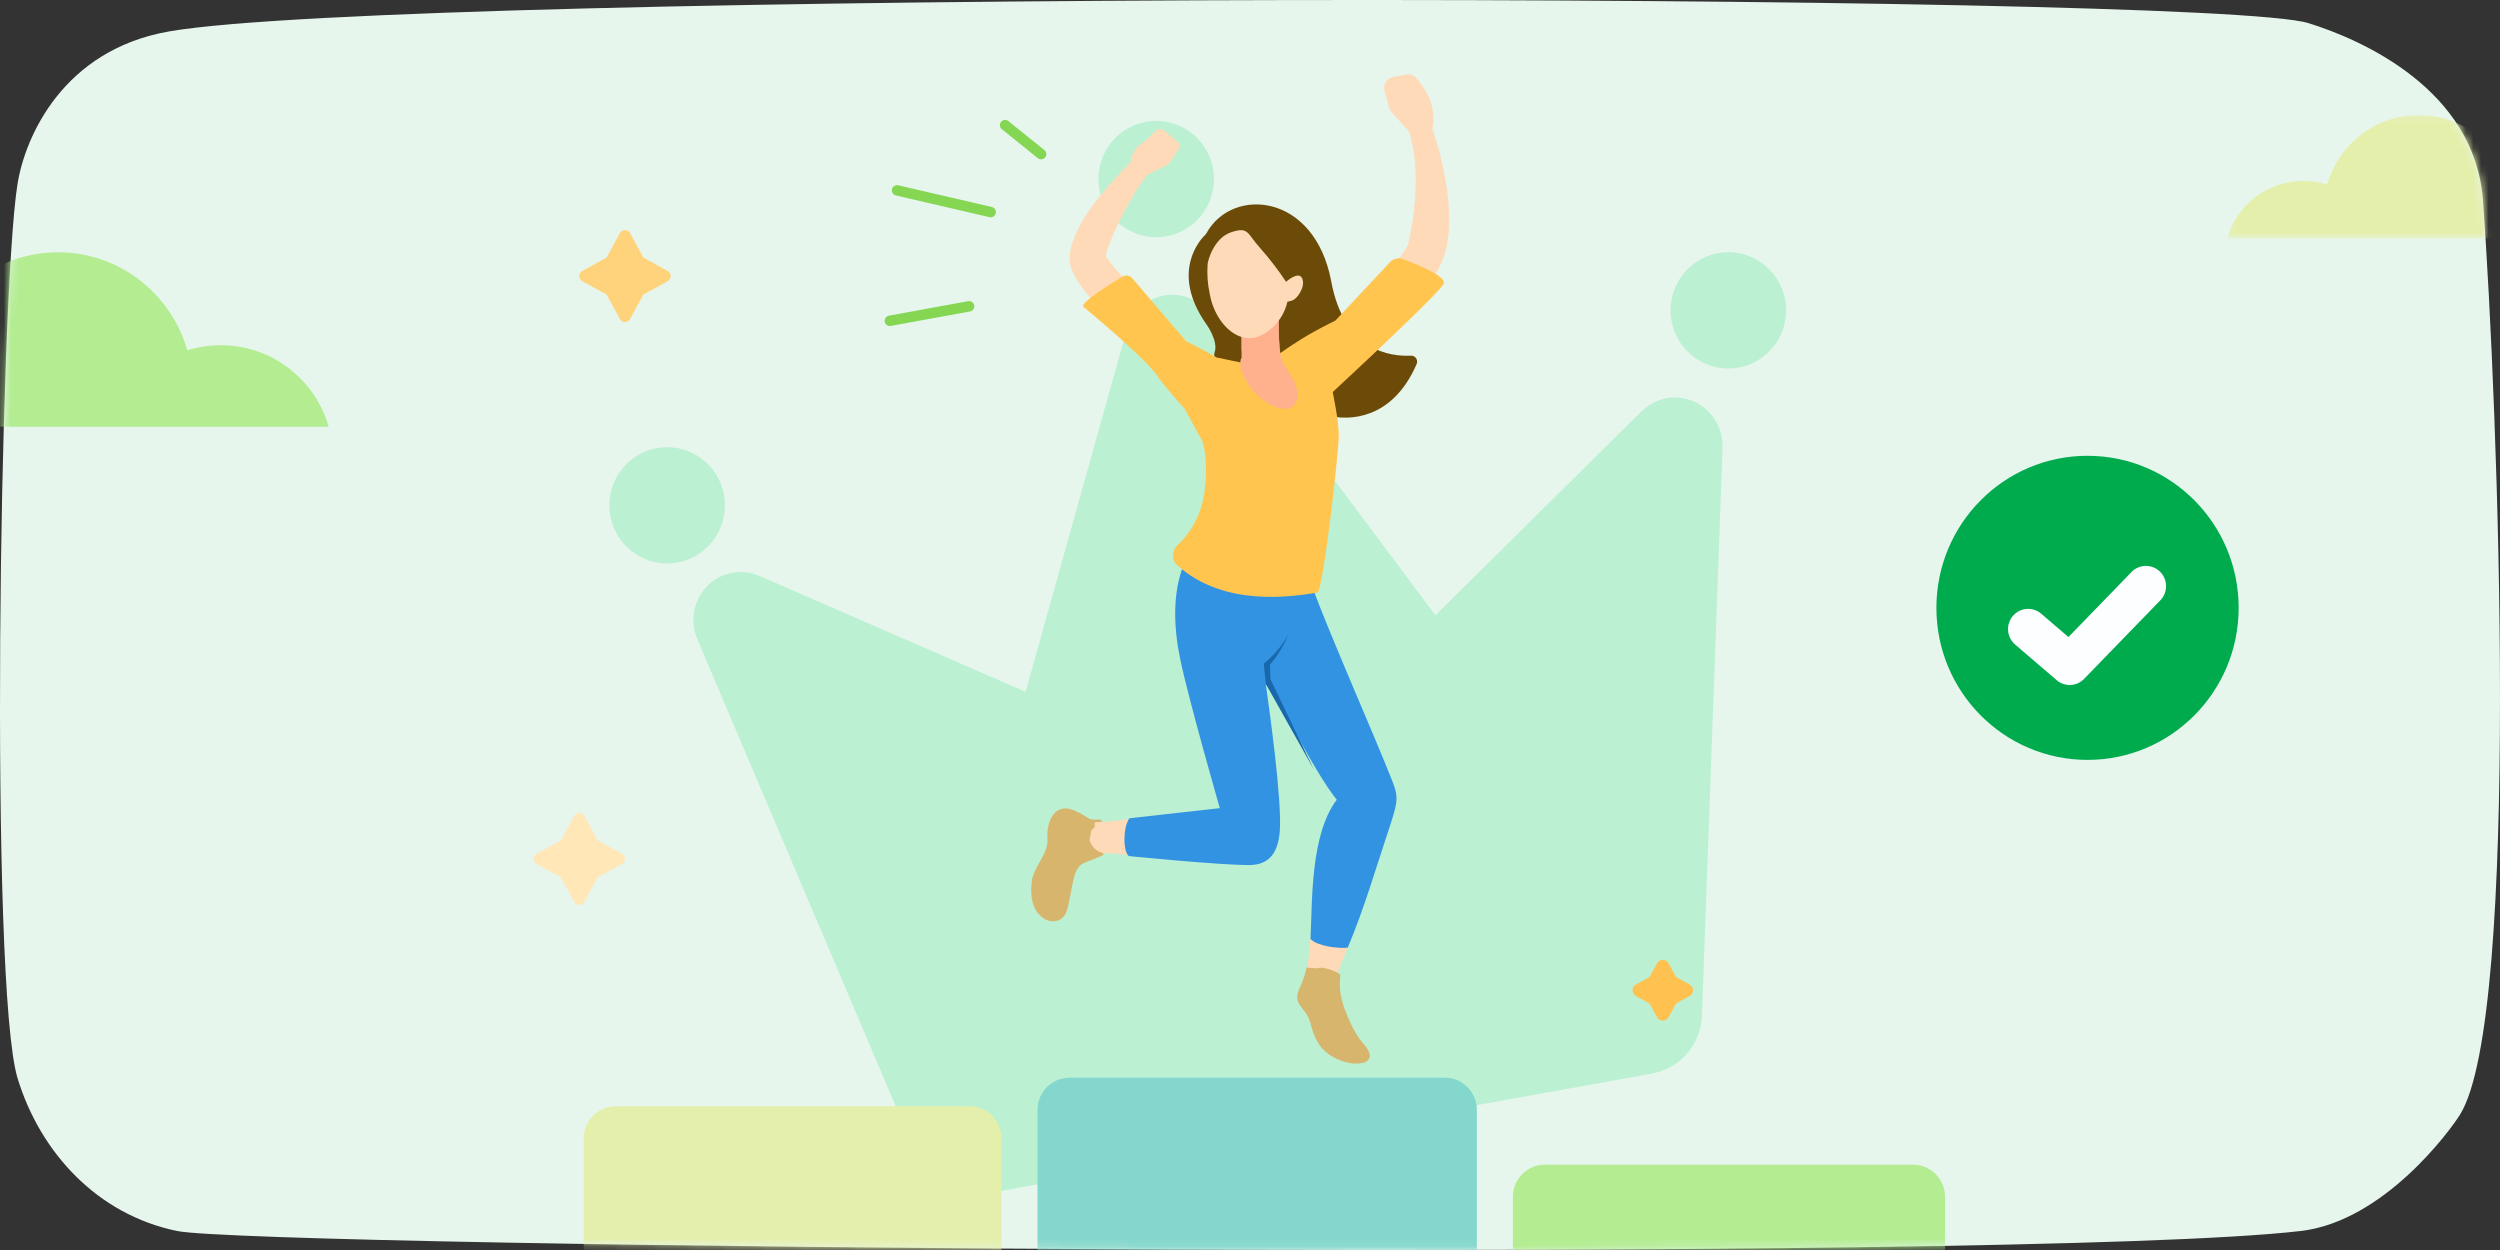 <svg width="328" height="164" viewBox="0 0 328 164" fill="none" xmlns="http://www.w3.org/2000/svg">
<rect x="0" y="0" width="328" height="164" fill="#333333" stroke="none"/>
<path d="M23.219 161.504C33.681 163.667 265.053 165.826 301.876 161.504C312.777 160.224 321.503 148.276 322.776 146.203C330.736 133.238 327.751 53.279 325.761 26.266C324.69 11.728 309.838 5.196 302.871 3.035C289.548 -1.098 53.28 -1.264 22.223 4.116C8.328 6.522 3.291 17.871 2.291 24.18C-0.042 38.885 -1.421 129.331 2.319 141.514C5.305 151.239 12.769 159.343 23.219 161.504Z" fill="#E6F6ED"/>
<mask id="mask0_5567_156208" style="mask-type:alpha" maskUnits="userSpaceOnUse" x="0" y="0" width="328" height="164">
<path fill-rule="evenodd" clip-rule="evenodd" d="M23.219 161.504C33.681 163.667 265.053 165.826 301.876 161.504C312.777 160.224 321.503 148.276 322.776 146.203C330.736 133.238 327.751 53.279 325.761 26.266C324.69 11.728 309.838 5.196 302.871 3.035C289.548 -1.098 53.28 -1.264 22.223 4.116C8.328 6.522 3.291 17.871 2.291 24.18C-0.042 38.885 -1.421 129.331 2.319 141.514C5.305 151.239 12.769 159.343 23.219 161.504Z" fill="white"/>
</mask>
<g mask="url(#mask0_5567_156208)">
<path d="M150.301 15.991C154.419 15.217 158.378 17.95 159.146 22.089C159.915 26.229 157.201 30.214 153.085 30.987C148.972 31.76 145.01 29.034 144.241 24.89C143.473 20.751 146.185 16.765 150.301 15.991Z" fill="#BBF0D3"/>
<path d="M225.364 33.219C229.481 32.445 233.439 35.174 234.208 39.317C234.976 43.456 232.262 47.442 228.148 48.215C224.03 48.989 220.071 46.257 219.303 42.118C218.534 37.978 221.246 33.993 225.364 33.219Z" fill="#BBF0D3"/>
<path d="M86.137 58.799C90.254 58.025 94.213 60.757 94.981 64.897C95.751 69.039 93.035 73.022 88.921 73.795C84.803 74.569 80.846 71.84 80.076 67.698C79.308 63.558 82.019 59.573 86.137 58.799Z" fill="#BBF0D3"/>
<path d="M129.118 156.654L216.749 140.85C220.433 140.186 223.158 137.027 223.294 133.266L226.001 58.714C226.117 54.978 223.017 51.878 219.237 52.166C217.727 52.282 216.326 53.014 215.247 54.084L188.327 80.726L158.792 41.2C156.704 38.407 152.791 37.847 150.051 39.951C148.978 40.776 148.199 41.931 147.832 43.246L134.556 90.77L99.637 75.558C96.466 74.176 92.805 75.659 91.463 78.874C90.799 80.459 90.806 82.255 91.478 83.844L120.403 151.923C121.858 155.349 125.473 157.311 129.118 156.654Z" fill="#BBF0D3"/>
<path d="M127.183 174.614H80.797C78.47 174.614 76.585 172.717 76.585 170.377V149.377C76.585 147.037 78.47 145.14 80.797 145.14H127.183C129.51 145.14 131.395 147.037 131.395 149.377V170.377C131.395 172.717 129.51 174.614 127.183 174.614Z" fill="#E5EFAC"/>
<path d="M189.553 170.867H140.332C138.005 170.867 136.12 168.969 136.12 166.629V145.63C136.12 143.29 138.005 141.392 140.332 141.392H189.553C191.88 141.392 193.765 143.29 193.765 145.63V166.629C193.765 168.969 191.88 170.867 189.553 170.867Z" fill="#84D7CC"/>
<path d="M250.978 182.276H202.702C200.375 182.276 198.49 180.378 198.49 178.038V157.039C198.49 154.699 200.375 152.801 202.702 152.801H250.978C253.304 152.801 255.19 154.699 255.19 157.039V178.038C255.19 180.378 253.304 182.276 250.978 182.276Z" fill="#B3EC91"/>
<path d="M293.71 79.749C293.71 90.767 284.832 99.698 273.883 99.698C262.932 99.698 254.055 90.767 254.055 79.749C254.055 68.731 262.932 59.8 273.883 59.8C284.832 59.8 293.71 68.731 293.71 79.749Z" fill="#00AB4E"/>
<path d="M271.545 89.871C270.937 89.871 270.328 89.66 269.832 89.236L264.383 84.562C263.271 83.611 263.138 81.933 264.086 80.819C265.031 79.7 266.696 79.569 267.806 80.519L271.379 83.582L279.657 75.048C280.675 73.998 282.347 73.98 283.391 75.001C284.433 76.025 284.453 77.709 283.437 78.758L273.435 89.068C272.921 89.601 272.233 89.871 271.545 89.871Z" fill="#FDFEFF"/>
<path d="M218.155 133.913C217.838 133.913 217.558 133.745 217.406 133.466L216.473 131.75C216.442 131.692 216.396 131.645 216.339 131.615L214.632 130.675C214.354 130.523 214.189 130.241 214.189 129.922C214.189 129.602 214.354 129.319 214.632 129.167L216.339 128.228C216.396 128.196 216.442 128.15 216.473 128.094L217.406 126.378C217.558 126.097 217.838 125.93 218.155 125.93C218.473 125.93 218.752 126.097 218.905 126.378L219.838 128.094C219.868 128.15 219.915 128.196 219.972 128.228L221.679 129.167C221.956 129.319 222.122 129.602 222.122 129.922C222.122 130.241 221.956 130.523 221.679 130.675L219.972 131.615C219.915 131.645 219.868 131.692 219.838 131.749L218.905 133.466C218.752 133.745 218.473 133.913 218.155 133.913Z" fill="#FFC14F"/>
<path d="M158.286 30.599C158.251 30.663 158.208 30.723 158.155 30.775C157.549 31.352 153.479 35.643 158.227 42.469C158.227 42.469 159.906 44.72 159.346 46.267C159.208 46.649 159.433 47.071 159.808 47.221L162.471 48.292C162.563 48.329 162.662 48.349 162.762 48.349H163.29C163.722 48.349 164.072 47.997 164.072 47.562V45.408V42.802C164.072 42.648 164.027 42.498 163.944 42.37L159.842 36.087C159.742 35.936 159.699 35.754 159.718 35.573L160.014 32.694V31.966L162.047 31.824C162.178 31.815 162.308 31.839 162.426 31.893L166.011 33.532C166.175 33.607 166.307 33.736 166.388 33.897L167.7 36.538C167.716 36.572 167.73 36.606 167.743 36.641L168.029 37.505C168.07 37.627 168.079 37.757 168.058 37.884L167.37 42.037C167.363 42.08 167.36 42.123 167.36 42.166V46.326C167.36 46.448 167.388 46.569 167.442 46.678L167.874 47.547C168.006 47.813 168.278 47.981 168.574 47.981H170.552C170.837 47.981 171.098 48.136 171.236 48.386L174.491 54.282C174.608 54.493 174.811 54.636 175.048 54.677C176.607 54.946 182.554 55.412 185.865 47.761C186.095 47.23 185.687 46.632 185.114 46.662C182.466 46.798 176.367 46.082 174.666 36.956C172.487 25.263 161.643 24.468 158.286 30.599Z" fill="#6C4A07"/>
<path d="M148.201 37.345C148.201 37.345 145.341 34.243 145.115 33.622C144.889 32.999 147.945 26.019 150.626 22.868L152.788 21.828C153.157 21.65 153.469 21.372 153.688 21.024L154.63 19.53C154.823 19.224 154.76 18.822 154.483 18.59L152.666 17.069C152.386 16.835 151.976 16.849 151.713 17.102L150.224 18.533C150.224 18.533 148.278 19.573 148.365 21.264C148.365 21.264 143.352 26.11 141.465 29.985C139.579 33.859 140.455 35.062 141.148 36.481C141.841 37.9 145.7 42.128 145.7 42.128L148.201 37.345Z" fill="#FFDAB8"/>
<path d="M146.759 112.055C145.632 111.9 144.21 111.808 142.885 112.538C140.727 113.727 138.683 115.424 138.195 116.039C137.71 116.655 137.184 116.275 136.763 115.005C136.314 113.594 136.703 112.05 137.765 111.025C138.892 109.975 139.988 109.183 140.44 108.465C140.89 107.745 142.734 107.626 143.826 107.852C143.826 107.852 144.207 107.834 144.584 107.833C146.27 107.824 148.848 107.274 148.848 107.274L149.621 112.303C149.621 112.303 147.887 112.22 146.759 112.055Z" fill="#FFDAB8"/>
<path d="M135.354 115.768C135.569 113.632 137.59 112.079 137.428 110.007C137.266 107.936 138.301 105.145 141.002 106.355C141.508 106.574 141.994 106.836 142.456 107.139C142.648 107.292 142.864 107.409 143.098 107.482C143.384 107.54 143.678 107.557 143.969 107.533C144.101 107.509 144.235 107.512 144.367 107.541C144.498 107.575 144.588 107.695 144.585 107.83L143.851 107.849C143.791 107.845 143.732 107.86 143.681 107.891C143.548 107.987 143.658 108.195 143.646 108.357C143.644 108.594 143.418 108.755 143.215 108.871C143.215 108.871 142.904 110.178 142.967 110.325C143.131 110.759 143.399 111.147 143.746 111.454C144.037 111.661 144.357 111.82 144.697 111.926C144.722 111.934 144.745 111.948 144.763 111.966C144.785 111.993 144.792 112.032 144.78 112.066C144.74 112.158 144.662 112.229 144.567 112.26C144.029 112.515 143.477 112.742 142.915 112.938C142.462 113.101 141.84 113.342 141.536 113.742C141.332 114.016 141.169 114.317 141.05 114.638C140.872 115.165 140.742 115.708 140.659 116.259C140.507 117.082 140.347 117.904 140.164 118.719C140.09 119.14 139.956 119.547 139.772 119.931C139.183 121.038 137.786 121.13 136.83 120.424C136.358 120.097 135.985 119.645 135.752 119.119C135.247 118.034 135.249 116.794 135.354 115.768Z" fill="#D8B56D"/>
<path d="M175.856 126.674C175.445 127.656 174.897 128.918 175.233 130.29C175.777 132.513 176.8 134.77 177.229 135.349C177.658 135.925 177.199 136.316 175.965 136.393C174.6 136.46 173.317 135.739 172.657 134.536C171.991 133.27 171.549 132.088 171.015 131.509C170.481 130.929 170.604 130.016 171.069 129.086C171.533 128.155 171.955 123.002 171.955 123.002L176.991 123.923C176.991 123.923 176.266 125.696 175.856 126.674Z" fill="#FFDAB8"/>
<path d="M171.399 126.959C171.24 127.824 170.967 128.663 170.586 129.454C170.363 129.936 170.057 130.712 170.265 131.287C170.516 132.17 171.509 132.787 171.859 133.993C172.21 135.201 172.6 137.295 174.68 138.546C176.759 139.796 178.706 139.696 179.35 139.204C179.994 138.712 179.828 137.973 178.671 136.678C177.443 135.305 176.318 132.119 176.318 132.119C176.047 131.194 175.765 130.279 175.789 129.168L175.841 127.942C175.847 127.56 173.291 126.661 172.844 127.056L172.446 127.007L171.399 126.959Z" fill="#D8B56D"/>
<path d="M148.173 107.358L160.038 106.028C160.038 106.028 155.915 91.684 154.831 86.424C153.953 82.179 153.844 77.752 155.305 74.077C158.958 69.667 170.991 76.642 170.991 76.642L172.142 76.945C174.725 83.882 179.938 95.591 182.683 102.495C183.529 104.623 183.378 105.274 182.219 108.796C180.56 113.756 178.983 119.223 176.82 124.334C175.601 124.472 172.794 124.137 171.938 123.196C172.183 118.1 171.928 109.498 175.381 104.926C172.423 101.21 168.992 93.866 166.069 89.722C166.474 92.61 168.246 105.08 167.902 109.13C167.685 111.676 166.683 113.477 163.925 113.495C160.09 113.517 148.105 112.317 148.105 112.317C147.32 111.723 147.328 108.552 148.173 107.358Z" fill="#3393E3"/>
<path d="M166.074 89.73L165.804 87.073C167.092 86.022 168.18 84.743 169.013 83.301C169.013 83.301 168.101 85.584 166.618 87.193L166.679 89.107L172.362 100.932L166.074 89.73Z" fill="#1868AB"/>
<path d="M174.362 43.195C174.362 43.195 182.544 36.062 184.686 32.22C184.686 32.22 186.909 24.06 184.897 17.305L182.564 14.72C182.415 14.554 182.305 14.354 182.247 14.138L181.64 11.887C181.427 11.095 181.923 10.288 182.723 10.126L184.467 9.774C184.958 9.675 185.458 9.846 185.795 10.218C186.783 11.317 188.607 13.838 187.928 16.909C187.928 16.909 191.403 26.447 189.632 33.019C187.861 39.59 177.082 48.268 177.082 48.268L174.362 43.195Z" fill="#FFDAB8"/>
<path d="M189.445 37.136C189.594 36.166 185.874 34.67 184.048 33.996C183.457 33.779 182.795 33.938 182.364 34.401L175.209 42.053C175.209 42.053 173.965 42.646 171.835 43.827C170.119 44.841 168.46 45.942 166.866 47.125L163.509 47.714L159.592 46.892C159.383 46.767 159.172 46.64 158.972 46.528C156.842 45.348 155.599 44.756 155.599 44.756L148.561 36.511C148.235 36.129 147.684 36.037 147.255 36.296C145.557 37.319 141.594 39.795 142.154 40.263C142.864 40.856 150.542 47.205 151.962 49.492C152.206 49.893 154.83 53.042 155.417 53.625L157.797 57.974C158.304 59.928 158.327 61.853 158.071 64.219C157.785 66.861 156.649 69.362 154.782 71.244C154.679 71.348 154.578 71.445 154.482 71.534C153.707 72.247 153.699 73.489 154.486 74.191C160.696 79.742 169.646 78.251 172.839 77.751C173.577 77.636 175.648 59.201 175.648 57.185C175.648 55.17 174.851 51.437 174.851 51.437C176.36 50.03 189.305 38.053 189.445 37.136Z" fill="#FFC54F"/>
<path d="M162.892 43.22V46.953C162.892 46.953 162.211 47.719 163.607 50.168C165.002 52.617 168.894 54.894 169.97 52.874C171.047 50.854 168.555 48.39 168.11 47.121C167.665 45.852 167.754 40.524 167.754 40.524L162.892 43.22Z" fill="#FFB08C"/>
<mask id="mask1_5567_156208" style="mask-type:alpha" maskUnits="userSpaceOnUse" x="162" y="40" width="9" height="14">
<path fill-rule="evenodd" clip-rule="evenodd" d="M162.892 43.22V46.954C162.892 46.954 162.213 47.719 163.607 50.168C165.003 52.618 168.893 54.895 169.97 52.875C171.047 50.854 168.555 48.391 168.11 47.121C167.665 45.852 167.753 40.524 167.753 40.524L162.892 43.22Z" fill="white"/>
</mask>
<g mask="url(#mask1_5567_156208)">
<path d="M162.888 45.945C163.616 46.697 164.506 47.293 165.497 47.69C166.439 47.937 167.435 47.916 168.366 47.629C168.27 47.467 168.19 47.296 168.126 47.12C167.68 45.852 167.768 40.523 167.768 40.523L162.873 43.23L162.888 45.945Z" fill="#FFB08C"/>
</g>
<mask id="mask2_5567_156208" style="mask-type:alpha" maskUnits="userSpaceOnUse" x="162" y="40" width="9" height="14">
<path fill-rule="evenodd" clip-rule="evenodd" d="M162.892 43.22V46.954C162.892 46.954 162.213 47.719 163.607 50.168C165.003 52.618 168.893 54.895 169.97 52.875C171.047 50.854 168.555 48.391 168.11 47.121C167.665 45.852 167.753 40.524 167.753 40.524L162.892 43.22Z" fill="white"/>
</mask>
<g mask="url(#mask2_5567_156208)">
<path d="M162.888 45.945C163.616 46.697 164.506 47.293 165.497 47.69C166.439 47.937 167.435 47.916 168.366 47.629C168.27 47.467 168.19 47.296 168.126 47.12C167.68 45.852 167.768 40.523 167.768 40.523L162.873 43.23L162.888 45.945Z" fill="#FFB08C"/>
</g>
<path d="M165.36 32.577C163.588 30.632 163.856 29.703 161.546 30.464C159.236 31.224 158.438 34.266 158.438 34.691C158.349 35.966 158.439 37.247 158.707 38.499C159.148 41.032 160.572 43.15 162.344 43.995C164.116 44.839 165.712 44.163 167.131 42.81C168.018 41.911 168.633 40.8 168.908 39.595L169.53 39.427C170.152 39.259 171.306 37.654 170.861 36.553C170.416 35.452 168.731 36.973 168.731 36.973C167.713 35.437 166.586 33.968 165.36 32.577Z" fill="#FFDAB8"/>
<mask id="mask3_5567_156208" style="mask-type:alpha" maskUnits="userSpaceOnUse" x="292" y="15" width="38" height="17">
<path fill-rule="evenodd" clip-rule="evenodd" d="M292.169 15.09H329.845V31.321H292.169V15.09Z" fill="white"/>
</mask>
<g mask="url(#mask3_5567_156208)">
<path d="M317.346 15.09C311.636 15.09 306.82 18.954 305.325 24.219C304.341 23.904 303.293 23.739 302.201 23.739C297.434 23.739 293.425 26.943 292.169 31.321H305.402H312.218H329.306C329.65 30.163 329.845 28.928 329.845 27.65C329.845 20.715 324.254 15.09 317.346 15.09Z" fill="#E5EFAC"/>
</g>
<path d="M7.624 33.1C15.675 33.1 22.465 38.549 24.574 45.972C25.962 45.528 27.439 45.296 28.98 45.296C35.703 45.296 41.354 49.814 43.125 55.986H24.466H14.855H-9.242C-9.725 54.353 -10 52.611 -10 50.81C-10 41.03 -2.116 33.1 7.624 33.1Z" fill="#B3EC91"/>
<path d="M131.868 16.418L136.593 20.221" stroke="#84D653" stroke-width="1.368" stroke-linecap="round" stroke-linejoin="round"/>
<path d="M117.692 24.975L129.977 27.827" stroke="#84D653" stroke-width="1.368" stroke-linecap="round" stroke-linejoin="round"/>
<path d="M116.748 42.089L127.143 40.188" stroke="#84D653" stroke-width="1.368" stroke-linecap="round" stroke-linejoin="round"/>
</g>
<path d="M75.333 107.048L73.586 110.26L70.395 112.016C69.868 112.307 69.868 113.068 70.395 113.358L73.586 115.114L75.333 118.326C75.62 118.857 76.378 118.857 76.665 118.326L78.412 115.114L81.605 113.358C82.132 113.068 82.132 112.307 81.605 112.016L78.412 110.26L76.665 107.048C76.378 106.518 75.62 106.518 75.333 107.048Z" fill="#FFE7B8"/>
<path d="M81.333 30.582L79.586 33.794L76.395 35.55C75.868 35.84 75.868 36.601 76.395 36.892L79.586 38.648L81.333 41.86C81.62 42.39 82.378 42.39 82.665 41.86L84.412 38.648L87.605 36.892C88.132 36.601 88.132 35.84 87.605 35.55L84.412 33.794L82.665 30.582C82.378 30.052 81.62 30.052 81.333 30.582Z" fill="#FFD37B"/>
</svg>
